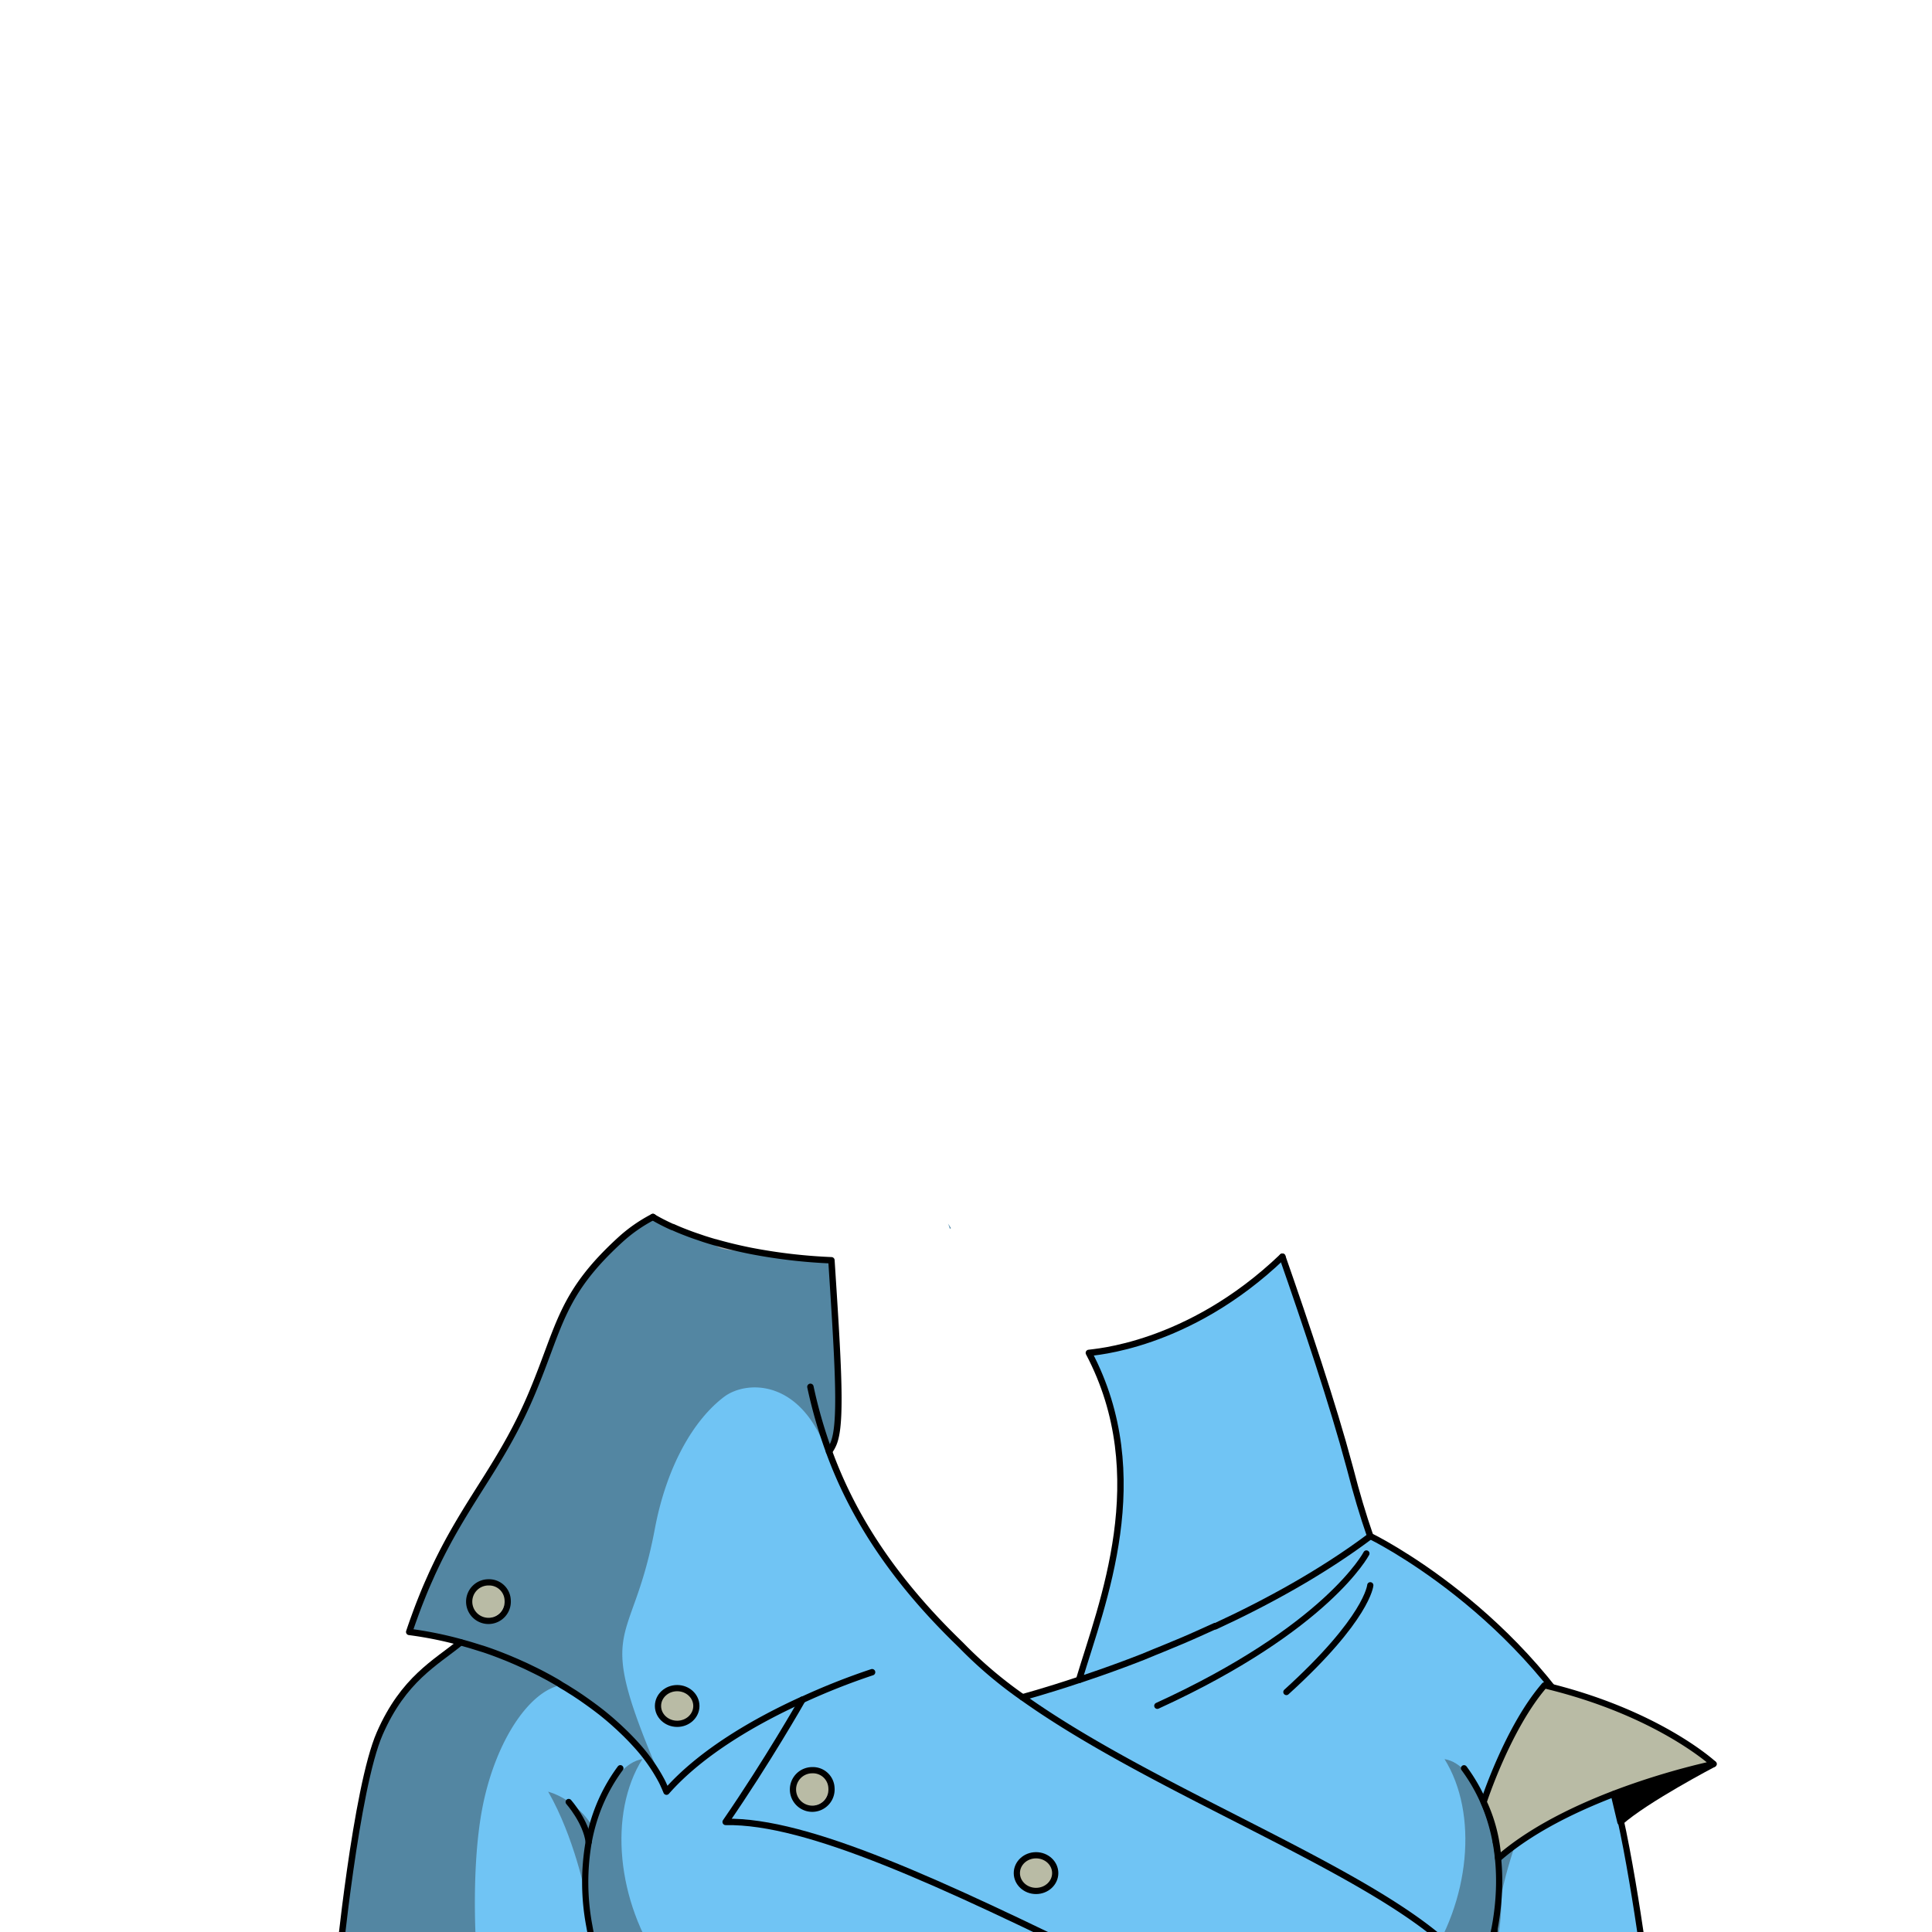 <svg xmlns="http://www.w3.org/2000/svg" viewBox="0 0 432 432">
  <defs>
    <style>.GUNDAN_RED_PANDA_OUTFIT_GUNDAN_RED_PANDA_OUTFIT_30_cls-1{isolation:isolate;}.GUNDAN_RED_PANDA_OUTFIT_GUNDAN_RED_PANDA_OUTFIT_30_cls-2{fill:#70c4f4;}.GUNDAN_RED_PANDA_OUTFIT_GUNDAN_RED_PANDA_OUTFIT_30_cls-3{fill:#292929;opacity:0.4;mix-blend-mode:multiply;}.GUNDAN_RED_PANDA_OUTFIT_GUNDAN_RED_PANDA_OUTFIT_30_cls-4{fill:#b9bba5;}.GUNDAN_RED_PANDA_OUTFIT_GUNDAN_RED_PANDA_OUTFIT_30_cls-5,.GUNDAN_RED_PANDA_OUTFIT_GUNDAN_RED_PANDA_OUTFIT_30_cls-6{fill:none;stroke:#000;stroke-linecap:round;stroke-linejoin:round;}.GUNDAN_RED_PANDA_OUTFIT_GUNDAN_RED_PANDA_OUTFIT_30_cls-5{stroke-width:1.39px;}.GUNDAN_RED_PANDA_OUTFIT_GUNDAN_RED_PANDA_OUTFIT_30_cls-6{stroke-width:1.43px;}</style>
  </defs>
  <g class="GUNDAN_RED_PANDA_OUTFIT_GUNDAN_RED_PANDA_OUTFIT_30_cls-1">
    <g id="outfit">
      <path class="GUNDAN_RED_PANDA_OUTFIT_GUNDAN_RED_PANDA_OUTFIT_30_cls-2" d="M367.85,439.36H334.67v.37h-6.48c-14.73-19.13-67.89-37.59-99.57-60.22,0,0,4.91-1.3,12.64-3.88a302.92,302.92,0,0,0,30.5-12h0c11.65-5.37,24-12.09,34.63-20.14,0,0,39.33,20.92,52.81,52.71C362.6,404.19,367.85,439.36,367.85,439.36Z" />
      <path class="GUNDAN_RED_PANDA_OUTFIT_GUNDAN_RED_PANDA_OUTFIT_30_cls-2" d="M109.23,361.81a4,4,0,1,1,0-8A4,4,0,1,1,109.23,361.81Zm42.19,23.64a4,4,0,1,1,0-8A4,4,0,1,1,151.42,385.45Zm30.21,18.36a4,4,0,1,1,0-8A4,4,0,1,1,181.63,403.81Zm50,19a4,4,0,1,1,0-8A4,4,0,1,1,231.66,422.82Zm-19-148.19s-.52-.83-.64-1a6.22,6.22,0,0,1,.38,1.1Zm16,104.88a95,95,0,0,1-13.71-11.64l-1.15-1.13c-15.26-14.94-23.57-29-28.37-42.13a3.07,3.07,0,0,0,.27-.36,7.82,7.82,0,0,0,1.05-2.31c1.51-5.19.59-18.87-.78-40.08a120.81,120.81,0,0,1-18.06-2.11c-5,0-8.16-.49-7.9-1.91l-.07,0c-.87-.25-1.7-.51-2.49-.76l-1.31-.45c-1.08-.36-2.07-.73-3-1.09s-1.85-.75-2.62-1.1l-.1,0q-1.41-.64-2.37-1.14c-.66-.34-1.16-.62-1.49-.81l-.14-.08-.36-.23a52.08,52.08,0,0,0-6.62,4.52,43.68,43.68,0,0,0-8.36,8.81c-.08.1-.15.19-.21.28a67.27,67.27,0,0,0-7.1,13.48,1.8,1.8,0,0,0-.08.21c-1.54,3.74-3,7.7-4.57,11.85a150.55,150.55,0,0,1-9.48,18l0,.06c-4.1,6.83-8.29,13.3-11.88,20.38a89.85,89.85,0,0,0-6.15,15.26,104.29,104.29,0,0,1,21.14,5.55l.08,0c.27.11.55.21.82.33,9.65,3.79,18.74,9.18,25.85,16.35l.27.26a51.31,51.31,0,0,1,9.41,13.16c7.9-9,20.35-16,30.29-20.52-.23.41-7.79,13.68-17.16,27.31,18.32-.36,48.19,13.65,86.28,32.33h79.65C313.45,420.6,260.29,402.14,228.62,379.51Z" />
      <path class="GUNDAN_RED_PANDA_OUTFIT_GUNDAN_RED_PANDA_OUTFIT_30_cls-3" d="M109.23,361.81a4,4,0,1,1,4.29-4A4.16,4.16,0,0,1,109.23,361.81Zm103.41-87.18s-.52-.83-.64-1a6.22,6.22,0,0,1,.38,1.1Zm-44.77,5.12c-2.94-.58-5.57-1.24-7.9-1.91l-.07,0c-.87-.25-1.7-.51-2.49-.76l-1.31-.45c-1.08-.36-2.07-.73-3-1.09s-1.85-.75-2.62-1.1l-.1,0c-.94-.42-1.73-.81-2.37-1.14s-1.16-.62-1.49-.81l-.14-.08-.36-.23a34,34,0,0,0-6.62,4.52c-.2.16-.39.34-.58.51a63.45,63.45,0,0,0-7.78,8.3c-.08.1-.15.19-.21.28a50.68,50.68,0,0,0-7.1,13.48,1.8,1.8,0,0,0-.08.21c-1.33,3.46-2.66,7.29-4.57,11.85a119.63,119.63,0,0,1-9.48,18l0,.06c-3.71,6-7.51,11.62-11.22,19q-.33.66-.66,1.35l-.21.44c-.29.6-.58,1.22-.87,1.85-.43,1-.86,1.92-1.29,2.93-.29.67-.57,1.36-.85,2.06s-.57,1.42-.85,2.15-.56,1.49-.84,2.26c-.41,1.15-.83,2.34-1.24,3.57a84.56,84.56,0,0,1,11.44,2.3l2.08.59c1.09.33,2.16.67,3.23,1,1.48.5,3,1,4.39,1.62l.08,0c.27.11.55.21.82.33s.62.26.94.39l.18.08c.51.21,1,.43,1.52.66l.37.17c.58.25,1.16.52,1.73.8l1.65.8.21.11q.86.42,1.68.87c.58.3,1.16.62,1.72.94s1.13.63,1.68,1,1.11.65,1.65,1,1,.63,1.51.95l.23.15,1.23.82q1,.69,2,1.41c.39.28.79.57,1.17.86a1.4,1.4,0,0,1,.18.13l1.23.94c1.05.84,2.06,1.68,3,2.53l.82.74c.37.35.76.69,1.11,1.05l.27.26.35.34c.6.6,1.19,1.2,1.75,1.81l.45.49a39.3,39.3,0,0,1,5.75,8.09c.17.33.33.65.48,1-16.27-37.61-7.39-29-2.07-57.25C149,328.05,155,317.51,162,312.27c4.73-3.5,16.59-4.13,22.63,11.66l.55.17.45.15a7.82,7.82,0,0,0,1.05-2.31c1.51-5.19.59-18.87-.78-40.08A120.81,120.81,0,0,1,167.87,279.75Z" />
      <path class="GUNDAN_RED_PANDA_OUTFIT_GUNDAN_RED_PANDA_OUTFIT_30_cls-2" d="M306.39,343.47c-10.66,8-23,14.77-34.62,20.14h0c-1,.48-2.08.94-3.1,1.4l-2.24,1-2.11.91-2.09.87-2.07.86-2,.81c-1.73.69-3.42,1.35-5,2l-1.72.65c-3.71,1.38-7.12,2.56-10.1,3.56,5.13-17.18,16.77-45.52,2.2-73.14h0c.69-.17,22.1-1.24,43.27-21.51,5.23,14.95,11.39,33.33,14.94,46.65l.26.95C303.27,333.75,304.75,338.76,306.39,343.47Z" />
      <path class="GUNDAN_RED_PANDA_OUTFIT_GUNDAN_RED_PANDA_OUTFIT_30_cls-2" d="M248.54,439.73H75.67s3.9-39.93,9.24-52.13S97.46,371.77,103,367.23a92.94,92.94,0,0,1,21,8.68c8.58,4.85,15.7,10.75,20.38,16.75a32.1,32.1,0,0,1,4.7,7.95c7.9-9,20.35-15.95,30.29-20.52-.22.41-7.78,13.68-17.16,27.31C180.58,407,210.44,421.05,248.54,439.73Z" />
      <path class="GUNDAN_RED_PANDA_OUTFIT_GUNDAN_RED_PANDA_OUTFIT_30_cls-3" d="M124.59,377c-7.31,2.19-14.72,14.26-17.12,29.46-2.17,13.7-1,30.14-.72,33.27H75.67s3.9-39.93,9.24-52.13S97.46,371.77,103,367.23a92.94,92.94,0,0,1,21,8.68C124.24,376.28,124.43,376.65,124.59,377Z" />
      <path class="GUNDAN_RED_PANDA_OUTFIT_GUNDAN_RED_PANDA_OUTFIT_30_cls-3" d="M148.06,439.73H133.38c-2.84-7.46-2.44-16.05-2.44-16.05s-2.5-12.84-8.37-23.07c6.35,1.92,9.91,7.46,9.83,7.88s3.93-14,11.23-15.15C136,405.52,137.87,425.15,148.06,439.73Z" />
      <path class="GUNDAN_RED_PANDA_OUTFIT_GUNDAN_RED_PANDA_OUTFIT_30_cls-3" d="M318.57,439.73h14.68c2.84-7.46,2.44-16.05,2.44-16.05s2.5-12.84,8.37-23.07c-6.35,1.92-9.91,7.46-9.83,7.88s-3.93-14-11.23-15.15C330.59,405.52,328.76,425.15,318.57,439.73Z" />
      <ellipse class="GUNDAN_RED_PANDA_OUTFIT_GUNDAN_RED_PANDA_OUTFIT_30_cls-4" cx="231.66" cy="418.83" rx="4.29" ry="3.99" />
      <path class="GUNDAN_RED_PANDA_OUTFIT_GUNDAN_RED_PANDA_OUTFIT_30_cls-4" d="M181.63,395.82a4,4,0,1,1-4.3,4A4.15,4.15,0,0,1,181.63,395.82Z" />
      <ellipse class="GUNDAN_RED_PANDA_OUTFIT_GUNDAN_RED_PANDA_OUTFIT_30_cls-4" cx="151.42" cy="381.46" rx="4.29" ry="3.99" />
      <path class="GUNDAN_RED_PANDA_OUTFIT_GUNDAN_RED_PANDA_OUTFIT_30_cls-4" d="M109.23,353.82a4,4,0,1,1-4.3,4A4.15,4.15,0,0,1,109.23,353.82Z" />
      <path class="GUNDAN_RED_PANDA_OUTFIT_GUNDAN_RED_PANDA_OUTFIT_30_cls-5" d="M138.71,395.38a38.72,38.72,0,0,0-5.38,10.11,40.6,40.6,0,0,0-1.7,6.39,52.54,52.54,0,0,0,.14,18.75v0a52.41,52.41,0,0,0,2.29,8.7c.09.24.15.37.15.37H334.67v-.37" />
      <path class="GUNDAN_RED_PANDA_OUTFIT_GUNDAN_RED_PANDA_OUTFIT_30_cls-5" d="M127.16,402.93s3.91,4.42,4.47,8.95" />
      <path class="GUNDAN_RED_PANDA_OUTFIT_GUNDAN_RED_PANDA_OUTFIT_30_cls-5" d="M332,439.36c.22-.6.68-1.93,1.19-3.8,1.69-6.22,3.85-18.51-.66-30.64h0a38.75,38.75,0,0,0-5-9.3,1.7,1.7,0,0,0-.17-.23" />
      <path class="GUNDAN_RED_PANDA_OUTFIT_GUNDAN_RED_PANDA_OUTFIT_30_cls-5" d="M334.47,411.88a12.25,12.25,0,0,1,.46-2.06,22.4,22.4,0,0,1,4-6.89" />
      <path class="GUNDAN_RED_PANDA_OUTFIT_GUNDAN_RED_PANDA_OUTFIT_30_cls-5" d="M334.18,431.41s-.38,5.87.49,7.95h33.18s-4.73-35.42-8.64-43.18c-18.11-35.92-52.81-52.71-52.81-52.71" />
      <path class="GUNDAN_RED_PANDA_OUTFIT_GUNDAN_RED_PANDA_OUTFIT_30_cls-6" d="M328.18,439.73c-14.73-19.13-67.89-37.59-99.56-60.22a95,95,0,0,1-13.71-11.64l-1.15-1.13c-15.26-14.94-23.57-29-28.37-42.13l-.18-.51a107.4,107.4,0,0,1-4-14" />
      <path class="GUNDAN_RED_PANDA_OUTFIT_GUNDAN_RED_PANDA_OUTFIT_30_cls-6" d="M228.62,379.51s4.91-1.3,12.64-3.88" />
      <path class="GUNDAN_RED_PANDA_OUTFIT_GUNDAN_RED_PANDA_OUTFIT_30_cls-6" d="M286.74,281c5.23,14.95,11.39,33.33,14.94,46.65l.26.95c1.33,5.18,2.81,10.19,4.45,14.9-10.66,8-23,14.77-34.62,20.14h0" />
      <path class="GUNDAN_RED_PANDA_OUTFIT_GUNDAN_RED_PANDA_OUTFIT_30_cls-6" d="M286.74,281c-21.17,20.27-42.58,21.34-43.27,21.51h0c14.57,27.62,2.93,56-2.2,73.14,3-1,6.39-2.18,10.1-3.56l1.72-.65c1.63-.61,3.32-1.27,5-2l2-.81,2.07-.86,2.09-.87,2.11-.91,2.24-1c1-.46,2.06-.92,3.1-1.4" />
      <path class="GUNDAN_RED_PANDA_OUTFIT_GUNDAN_RED_PANDA_OUTFIT_30_cls-6" d="M146,272.12a34.14,34.14,0,0,0-7.2,5c-13.35,12.17-13.52,19.24-19.74,34.12-6.38,15.3-13.74,23.05-20.74,37.05-.29.58-.58,1.18-.87,1.79s-.58,1.22-.87,1.85c-.43,1-.86,1.92-1.29,2.93-.29.67-.57,1.36-.85,2.06s-.57,1.42-.85,2.15-.56,1.49-.84,2.26c-.42,1.15-.84,2.34-1.25,3.57h0a84.56,84.56,0,0,1,11.44,2.3l2.08.59c1.09.33,2.16.67,3.23,1q2.27.76,4.47,1.65c.55.21,1.1.44,1.64.67l.3.13c.51.21,1,.43,1.52.66l.37.17c.58.25,1.16.52,1.73.8l1.65.8.21.11q.86.42,1.68.87c.58.3,1.16.62,1.72.94s1.13.63,1.68,1,1.11.65,1.65,1,1,.63,1.51.95l.23.15,1.23.82q1,.69,2,1.41c.39.28.79.57,1.17.86a1.4,1.4,0,0,1,.18.13l1.23.94c1.05.84,2.06,1.68,3,2.53l.93.84,1,.95.62.6c.6.6,1.19,1.2,1.75,1.81l.45.49a39.3,39.3,0,0,1,5.75,8.09c.17.33.33.65.48,1a2.72,2.72,0,0,1,.11.25,6.65,6.65,0,0,1,.27.61c.09.2.17.4.25.6,7.9-9,20.35-16,30.29-20.52" />
      <path class="GUNDAN_RED_PANDA_OUTFIT_GUNDAN_RED_PANDA_OUTFIT_30_cls-6" d="M195,373.91a150,150,0,0,0-15.58,6.17" />
      <path class="GUNDAN_RED_PANDA_OUTFIT_GUNDAN_RED_PANDA_OUTFIT_30_cls-6" d="M179.42,380.08h0c-.22.41-7.78,13.68-17.16,27.31,18.33-.36,48.19,13.65,86.29,32.33" />
      <path class="GUNDAN_RED_PANDA_OUTFIT_GUNDAN_RED_PANDA_OUTFIT_30_cls-6" d="M134.21,439.73H75.67s3.9-39.93,9.24-52.13S97.46,371.77,103,367.23" />
      <path class="GUNDAN_RED_PANDA_OUTFIT_GUNDAN_RED_PANDA_OUTFIT_30_cls-5" d="M305.53,347.36s-8.66,16.63-46.75,34.06" />
      <path class="GUNDAN_RED_PANDA_OUTFIT_GUNDAN_RED_PANDA_OUTFIT_30_cls-5" d="M306.4,354.47s-.58,7.37-18.76,23.87" />
      <path class="GUNDAN_RED_PANDA_OUTFIT_GUNDAN_RED_PANDA_OUTFIT_30_cls-5" d="M113.52,357.82a4.31,4.31,0,1,1-4.29-4A4.15,4.15,0,0,1,113.52,357.82Z" />
      <ellipse class="GUNDAN_RED_PANDA_OUTFIT_GUNDAN_RED_PANDA_OUTFIT_30_cls-5" cx="151.42" cy="381.46" rx="4.29" ry="3.99" />
      <path class="GUNDAN_RED_PANDA_OUTFIT_GUNDAN_RED_PANDA_OUTFIT_30_cls-5" d="M185.92,399.82a4.31,4.31,0,1,1-4.29-4A4.15,4.15,0,0,1,185.92,399.82Z" />
      <ellipse class="GUNDAN_RED_PANDA_OUTFIT_GUNDAN_RED_PANDA_OUTFIT_30_cls-5" cx="231.66" cy="418.83" rx="4.29" ry="3.99" />
      <path d="M359,398.23s3.15,5.82,3.18,9.48c5.19-3.64,18.71-12.77,18.71-12.77l-6.35-1.15" />
      <path class="GUNDAN_RED_PANDA_OUTFIT_GUNDAN_RED_PANDA_OUTFIT_30_cls-4" d="M331.75,402.93s5.37-16.59,13.6-26.09c25.4,6.06,37.81,17.59,37.81,17.59s-31.3,6.37-48.16,21.16A35.34,35.34,0,0,0,331.75,402.93Z" />
      <path class="GUNDAN_RED_PANDA_OUTFIT_GUNDAN_RED_PANDA_OUTFIT_30_cls-5" d="M331.75,402.93s5.37-16.59,13.6-26.09c25.4,6.06,37.81,17.59,37.81,17.59s-31.3,6.37-48.16,21.16A35.34,35.34,0,0,0,331.75,402.93Z" />
      <path class="GUNDAN_RED_PANDA_OUTFIT_GUNDAN_RED_PANDA_OUTFIT_30_cls-5" d="M383.16,394.43s-15.26,8-20.83,13c-1-4.19-1.49-6.27-1.49-6.27" />
      <path class="GUNDAN_RED_PANDA_OUTFIT_GUNDAN_RED_PANDA_OUTFIT_30_cls-6" d="M146,272.12l.36.23.14.08c.33.19.83.47,1.49.81s1.43.72,2.37,1.14l.1,0c.77.35,1.64.72,2.62,1.1s1.9.73,3,1.09l1.31.45c.79.25,1.62.51,2.49.76l.07,0c2.33.67,5,1.33,7.9,1.91a120.81,120.81,0,0,0,18.06,2.11c1.37,21.21,2.29,34.89.78,40.08a7.82,7.82,0,0,1-1.05,2.31,3.07,3.07,0,0,1-.27.36" />
    </g>
  </g>
</svg>